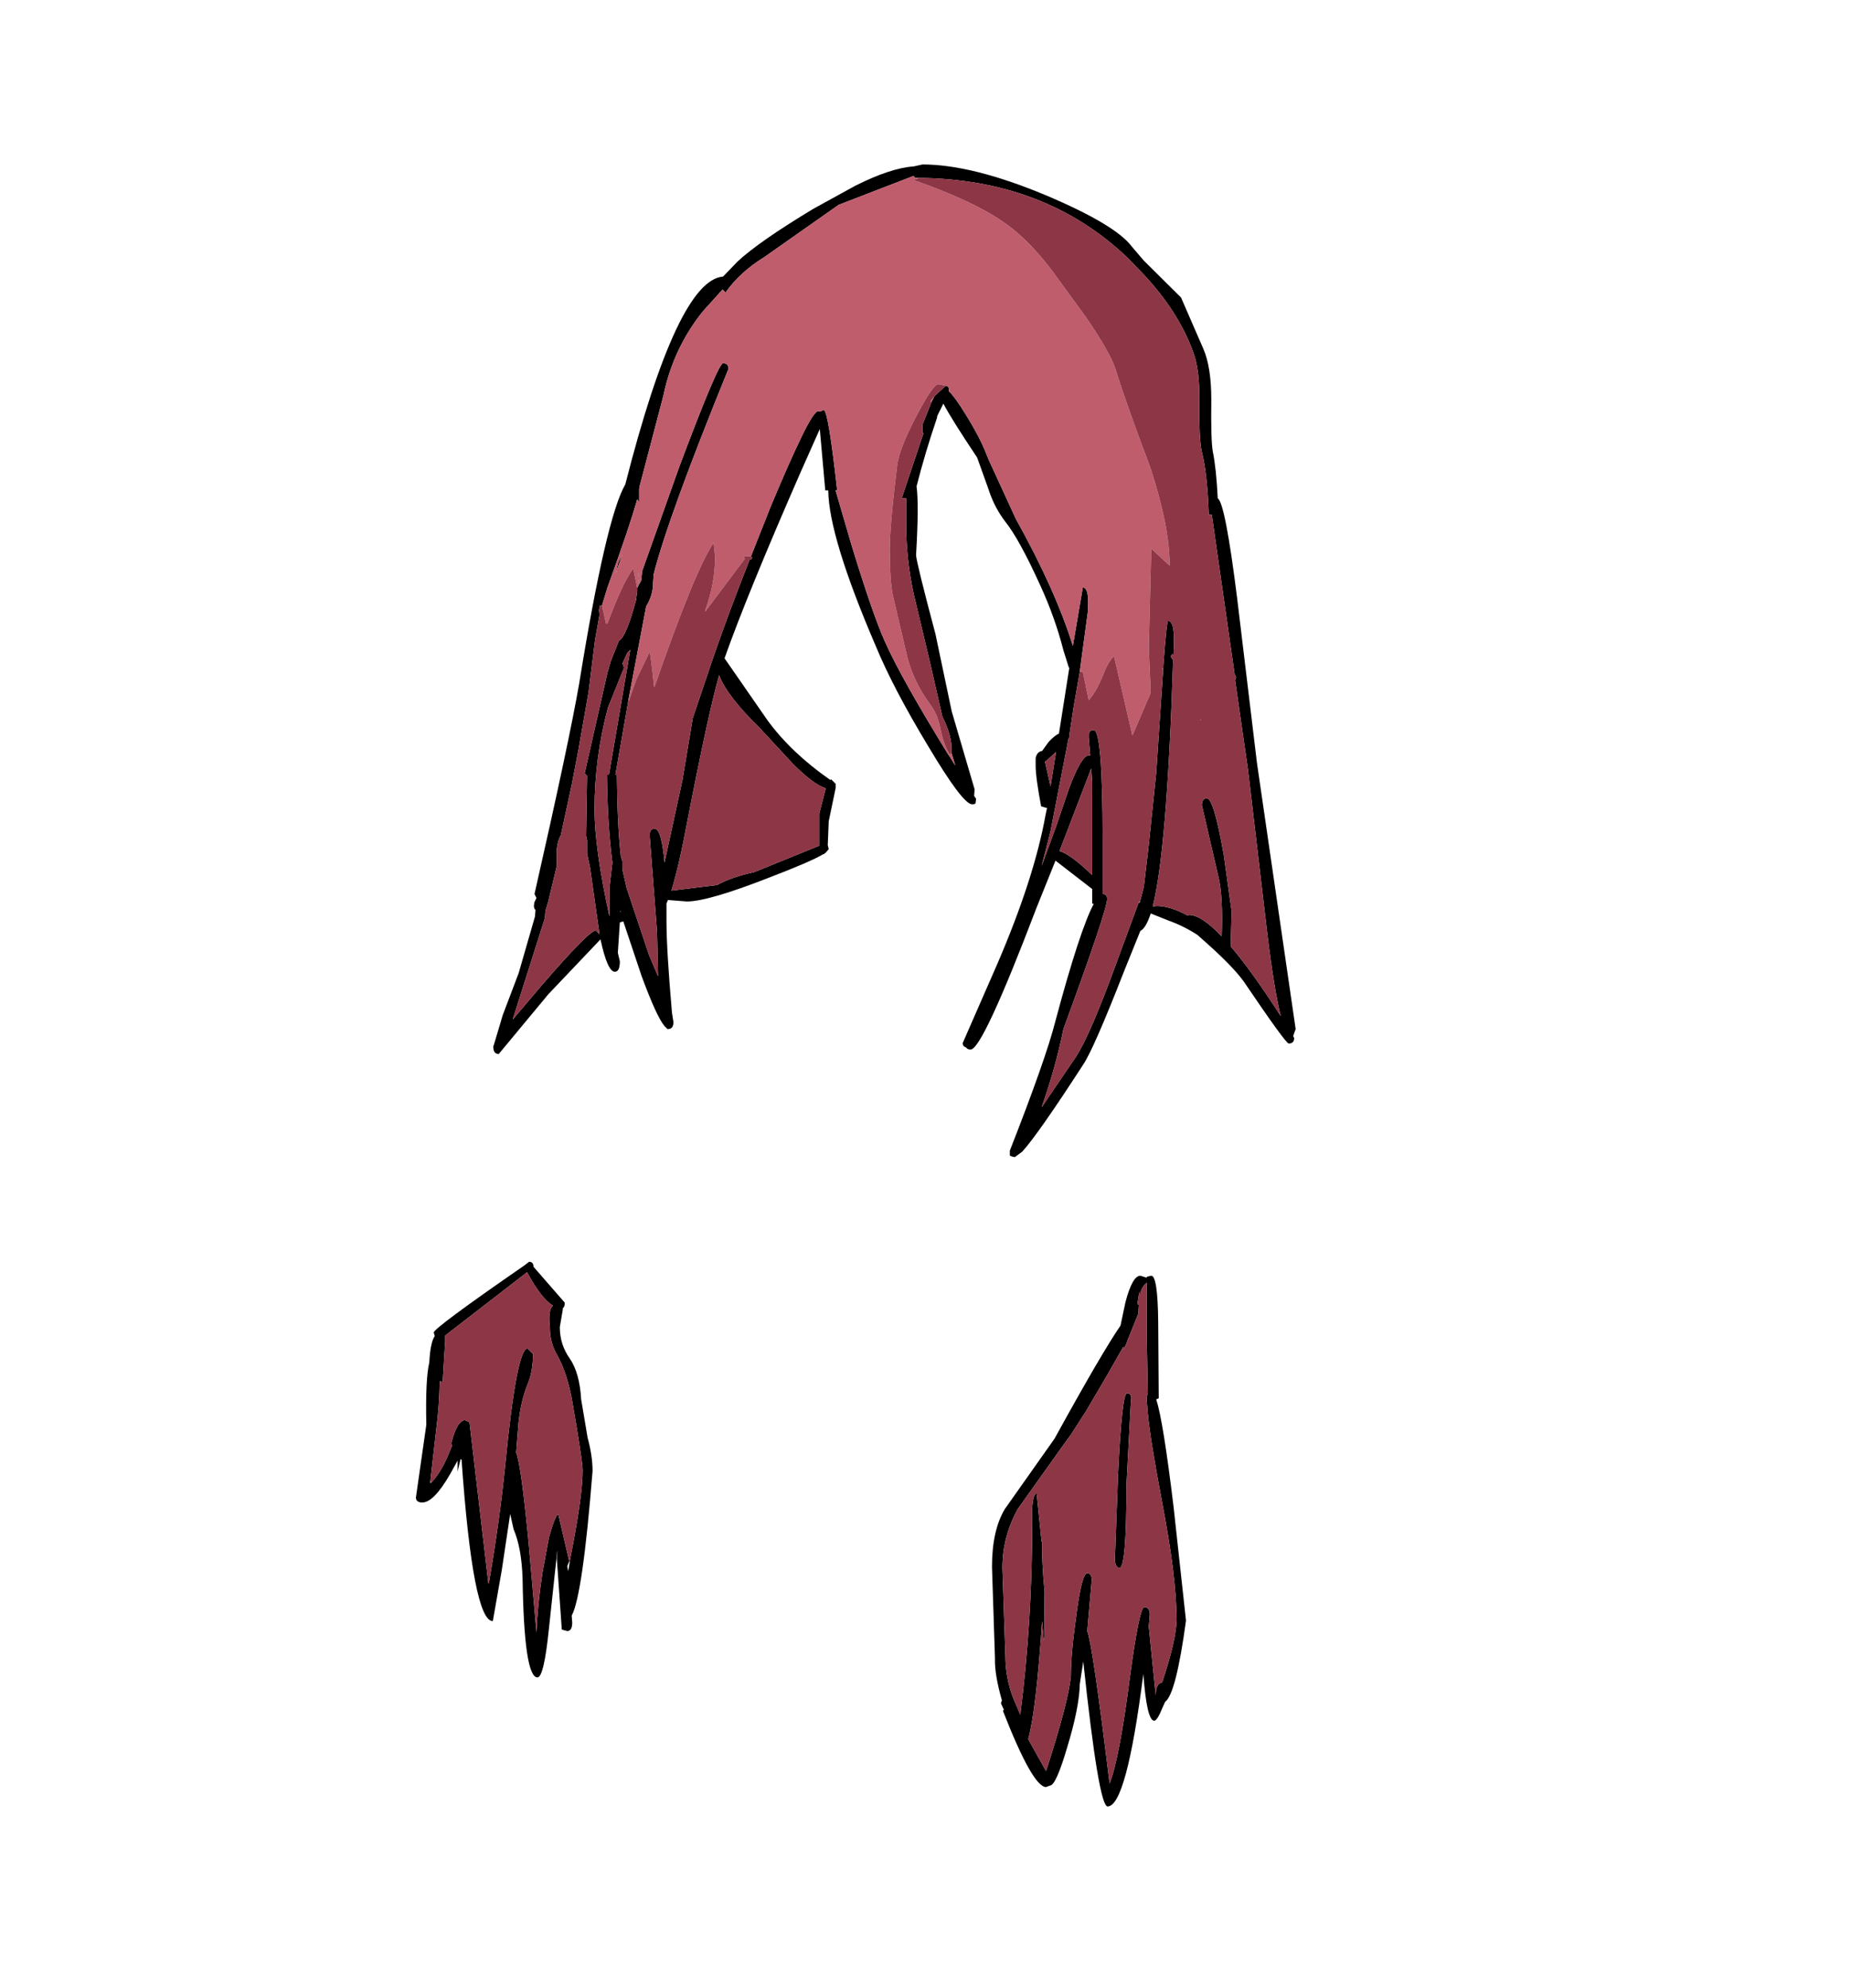 <?xml version="1.0" encoding="UTF-8"?>
<svg xmlns="http://www.w3.org/2000/svg" xmlns:xlink="http://www.w3.org/1999/xlink" width="296px" height="318px" viewBox="0 0 296 318" version="1.1">
<g id="surface1">
<path style=" stroke:none;fill-rule:evenodd;fill:rgb(0%,0%,0%);fill-opacity:1;" d="M 167.371 31.25 C 174.781 34.387 179.359 37.121 181.105 39.461 L 183.012 41.691 L 188.965 47.594 L 192.539 55.805 C 193.387 57.77 193.809 60.48 193.809 63.934 C 193.754 68.293 193.836 71.055 194.047 72.227 C 194.418 74.031 194.68 76.531 194.84 79.719 C 195.633 80.199 196.668 85.512 197.938 95.664 L 201.113 122.051 L 207.305 164.621 L 206.906 165.734 L 207.066 166.055 C 207.066 166.641 206.773 166.934 206.191 166.934 C 205.875 166.934 203.469 163.609 198.969 156.969 C 197.805 155.371 195.82 153.328 193.016 150.828 L 191.586 149.555 C 190.102 148.598 188.543 147.824 186.902 147.242 L 184.121 146.125 C 183.594 147.719 183.039 148.648 182.457 148.914 L 179.914 155.215 C 176.633 163.609 174.438 168.633 173.324 170.281 C 168.508 177.723 165.254 182.371 163.559 184.23 L 162.371 185.109 L 161.973 185.027 L 161.574 184.867 L 161.574 184.07 C 165.387 174.348 167.793 167.516 168.801 163.582 C 171.445 153.699 173.512 147.375 174.992 144.609 L 174.754 144.531 L 174.754 142.219 L 168.879 137.676 L 165.863 145.168 C 160.094 160.316 156.574 167.891 155.305 167.891 C 154.934 167.891 154.695 167.781 154.59 167.57 C 154.219 167.465 154.035 167.223 154.035 166.852 L 159.512 154.336 C 163.48 145.141 166.074 137.145 167.293 130.34 L 167.531 129.227 L 167.371 129.227 L 166.578 128.984 C 165.996 125.902 165.703 123.723 165.703 122.449 L 165.703 121.254 C 165.863 120.562 166.207 120.191 166.734 120.137 L 167.77 118.703 C 168.402 118.012 168.961 117.559 169.434 117.348 L 171.102 106.742 L 171.023 106.824 L 170.148 104.035 C 169.25 100.527 168.008 97.043 166.418 93.59 C 164.195 88.699 162.344 85.324 160.859 83.465 C 159.75 82.031 158.875 80.383 158.242 78.523 L 158.082 78.047 L 156.336 73.184 C 153.637 69.145 151.836 66.273 150.938 64.574 L 149.984 66.484 L 149.906 66.883 C 148.637 70.605 147.551 74.246 146.648 77.805 C 146.914 79.719 146.887 83.387 146.57 88.809 C 146.625 89.656 147.656 93.855 149.668 101.402 L 152.285 113.84 L 155.938 126.273 L 155.859 127.312 L 156.176 127.789 L 156.098 128.426 C 156.098 128.586 155.914 128.668 155.543 128.668 C 154.535 128.668 152.156 125.504 148.398 119.18 C 144.746 113.121 141.992 107.859 140.141 103.395 C 135.113 91.703 132.57 83.387 132.52 78.445 L 132.043 78.445 L 131.168 68.637 L 128.152 75.414 C 122.383 88.594 118.309 98.559 115.926 105.309 L 122.832 115.273 C 125.375 118.727 128.707 121.891 132.836 124.762 L 132.996 124.68 L 133.711 125.398 L 133.711 126.035 L 132.598 131.379 L 132.441 135.203 L 132.598 135.84 L 132.121 136.398 L 131.805 136.641 L 131.727 136.641 C 130.402 137.438 127.516 138.684 123.07 140.387 C 116.562 142.938 112.168 144.211 109.895 144.211 L 106.875 143.973 L 106.637 144.531 L 106.637 147.32 C 106.637 150.402 106.93 155.293 107.512 161.988 L 107.75 163.504 C 107.75 164.25 107.457 164.621 106.875 164.621 L 106.797 164.621 L 106.32 164.141 C 105.473 163.133 104.258 160.477 102.668 156.172 L 99.73 147.402 L 99.176 147.559 L 98.855 152.422 L 99.176 153.777 C 99.176 154.895 98.91 155.453 98.383 155.453 C 97.586 155.453 96.82 153.727 96.078 150.27 L 87.742 159.039 L 80.199 168.129 L 79.805 168.605 C 79.223 168.605 78.93 168.234 78.93 167.488 L 78.93 167.332 L 79.012 167.172 L 80.438 162.387 L 82.98 155.691 L 85.598 146.605 L 85.68 145.566 C 85.414 145.355 85.359 144.93 85.52 144.293 L 85.836 143.652 L 85.52 143.016 C 89.227 126.699 91.605 115.488 92.664 109.375 C 95.523 91.676 97.984 81.047 100.047 77.488 C 105.605 55.695 110.82 44.617 115.688 44.246 L 117.992 41.852 C 120.266 39.727 124.316 36.91 130.137 33.402 L 136.805 29.734 C 140.617 27.82 143.738 26.785 146.176 26.625 L 147.602 26.309 C 152.895 26.309 159.484 27.953 167.371 31.25 M 146.887 28.461 L 146.414 28.461 L 146.176 28.141 L 134.188 32.766 L 122.277 41.137 C 119.684 42.73 117.621 44.617 116.086 46.797 L 115.609 46.316 L 112.512 49.746 C 109.336 53.676 107.219 58.168 106.16 63.219 L 102.984 75.336 L 102.352 77.727 L 102.27 78.203 L 102.27 80.355 L 101.953 79.879 C 101.16 82.75 99.57 87.453 97.191 93.988 L 96.316 96.859 L 96 96.859 L 95.84 97.578 L 95.922 98.375 L 95.207 102.359 L 94.172 110.73 L 92.586 119.738 L 91.473 125.559 L 89.727 133.609 C 89.41 134.141 89.199 134.859 89.094 135.762 L 89.094 138.473 L 87.664 144.453 L 87.266 145.727 L 87.188 146.844 L 82.027 163.105 L 86.551 157.766 C 91.688 151.812 94.625 148.836 95.363 148.836 L 95.922 149.473 L 94.41 138.793 L 93.934 136.559 L 93.934 134.406 L 93.777 133.688 L 93.934 124.121 L 93.539 123.723 L 97.191 107.621 L 97.746 105.707 L 99.016 102.52 C 99.809 102.094 100.734 99.887 101.793 95.902 L 101.793 95.742 L 101.953 94.625 L 101.953 94.07 L 102.191 93.59 L 102.113 93.352 L 102.191 92.555 L 102.191 93.59 L 102.59 92.871 L 102.746 91.359 L 108.703 74.617 C 112.828 63.617 115.16 58.117 115.688 58.117 C 116.27 58.117 116.562 58.406 116.562 58.992 C 110.105 74.828 106.109 85.805 104.574 91.918 L 104.492 93.273 C 104.492 94.547 104.125 95.797 103.383 97.02 L 100.523 112.086 L 100.523 112.164 L 98.461 123.965 L 98.699 123.965 C 98.75 129.438 98.965 133.77 99.332 136.957 L 99.57 137.754 L 99.57 139.031 L 100.285 142.141 L 103.859 152.82 L 105.289 156.172 L 105.129 149.074 L 103.938 133.609 C 103.938 132.918 104.203 132.574 104.73 132.574 C 105.473 132.574 106.004 134.379 106.32 137.992 L 109.18 124.84 L 110.844 114.875 L 114.18 104.988 C 115.875 100.102 117.805 94.918 119.977 89.445 L 120.215 89.445 L 120.371 89.207 L 120.133 89.047 L 123.391 80.836 C 125.348 76.16 126.934 72.57 128.152 70.074 C 129.527 67.203 130.453 65.77 130.93 65.77 L 131.328 65.848 C 131.434 65.688 131.594 65.609 131.805 65.609 C 132.281 65.609 132.996 69.887 133.949 78.445 L 133.711 78.445 L 133.711 78.523 L 136.25 87.211 C 138.473 94.492 140.246 99.621 141.57 102.598 C 143.316 106.531 146.73 112.617 151.812 120.855 L 151.891 120.934 L 152.844 122.449 L 152.285 120.613 L 152.207 120.215 C 152.367 118.727 151.891 116.867 150.777 114.637 L 148.793 105.945 L 146.176 94.945 C 145.379 91.227 144.984 87.531 144.984 83.863 L 144.984 79.719 L 144.27 79.719 L 147.762 69.277 L 147.602 69.195 L 147.602 67.922 L 149.031 64.332 L 149.508 63.375 L 151.336 61.703 C 151.758 61.809 151.918 62.102 151.812 62.578 C 152.445 63.164 153.32 64.359 154.43 66.168 C 156.02 68.719 157.156 70.898 157.844 72.703 L 158.242 73.66 L 162.527 82.988 C 166.762 90.586 169.805 97.363 171.66 103.316 L 173.246 93.988 C 173.988 93.988 174.25 95.316 174.039 97.977 L 172.77 107.383 L 172.77 107.461 L 171.816 112.883 L 171.102 117.586 L 171.102 117.906 L 170.945 118.223 L 168.086 132.973 L 166.656 138.551 L 168.961 132.254 L 171.023 126.195 C 172.348 122.633 173.406 120.855 174.199 120.855 L 174.438 120.855 L 174.199 117.984 L 174.199 117.426 C 174.305 117 174.57 116.789 174.992 116.789 C 175.945 116.789 176.422 122.66 176.422 134.406 L 176.422 143.016 C 176.898 143.016 177.137 143.281 177.137 143.812 C 177.137 144.984 174.809 151.918 170.148 164.621 C 169.305 168.766 168.141 172.938 166.656 177.137 L 172.133 169.086 C 173.668 166.746 175.867 161.645 178.723 153.777 L 182.219 144.293 L 182.297 144.453 L 182.375 144.293 L 183.012 141.898 L 183.727 135.84 L 184.996 123.645 L 186.027 108.258 L 186.105 107.223 L 186.105 106.902 C 186.477 101.855 186.742 99.332 186.902 99.332 C 187.695 99.332 187.984 100.977 187.773 104.273 L 187.773 104.91 L 187.617 104.59 L 187.297 104.988 L 187.695 105.629 C 187.059 125.77 185.977 138.898 184.441 145.008 L 185.074 144.93 C 186.504 144.93 188.145 145.434 189.996 146.445 L 190.234 146.363 C 191.559 146.363 193.305 147.508 195.477 149.793 C 195.633 145.434 195.449 142.219 194.918 140.145 L 192.301 128.828 C 192.301 128.082 192.566 127.711 193.094 127.711 C 193.836 127.711 194.734 130.715 195.793 136.719 L 197.062 145.805 L 196.906 151.387 C 199.18 154.043 201.852 157.766 204.922 162.547 C 204.234 159.836 203.52 155.48 202.781 149.473 L 199.684 123.168 L 197.617 108.816 L 197.777 108.34 L 197.539 107.859 L 193.887 82.352 L 193.41 82.352 C 193.254 77.992 192.883 74.645 192.301 72.305 C 191.98 70.922 191.852 68.293 191.902 64.414 C 191.957 60.957 191.637 58.301 190.949 56.441 C 189.414 52.137 186.77 47.965 183.012 43.926 L 180.469 41.293 C 171.633 32.844 160.438 28.566 146.887 28.461 M 167.293 121.812 L 167.211 121.812 L 167.211 121.891 L 168.086 125.797 L 168.961 120.297 L 167.293 121.812 M 107.59 142.457 L 114.734 141.582 C 116.113 140.785 118.098 140.094 120.691 139.508 L 131.09 135.285 L 131.09 130.102 L 132.121 126.117 C 130.797 125.691 129.051 124.387 126.883 122.211 L 121.641 116.551 C 118.098 113.094 115.898 110.25 115.055 108.02 C 113.887 112.164 112.246 119.684 110.129 130.582 C 109.125 135.949 108.227 139.906 107.43 142.457 L 107.59 142.457 M 174.598 122.926 L 169.516 136.16 C 170.625 136.426 172.371 137.703 174.754 139.988 L 174.754 125.16 L 174.598 122.926 M 182.375 207.27 L 182.297 206.633 L 181.98 208.625 L 182.219 208.703 L 182.137 210.141 L 180.391 214.445 L 180.234 214.922 L 179.758 215.879 L 179.758 215.402 L 177.215 219.867 L 173.801 225.684 L 171.34 229.512 L 170.23 231.027 L 162.848 241.391 C 161.207 244.367 160.387 247.5 160.387 250.797 L 160.859 264.828 C 160.859 267.695 161.469 270.406 162.688 272.957 L 163.242 274.312 C 164.512 264.375 165.148 254.172 165.148 243.703 L 165.148 241.23 C 165.254 239.688 165.492 238.918 165.863 238.918 L 166.656 246.652 L 166.734 246.57 C 166.684 248.539 166.816 251.25 167.133 254.703 L 167.055 262.438 L 166.973 262.035 L 166.734 259.328 C 166.102 268.895 165.359 275.191 164.512 278.219 L 167.371 283.32 C 169.754 275.934 171.074 270.887 171.34 268.176 C 171.34 265.73 171.633 262.461 172.215 258.371 C 172.797 253.906 173.379 251.672 173.961 251.672 C 174.438 251.672 174.676 252.047 174.676 252.789 L 173.961 260.922 C 174.543 262.41 175.734 270.539 177.535 285.316 C 178.59 282.605 179.676 276.918 180.789 268.254 C 181.793 260.816 182.562 257.094 183.09 257.094 C 183.672 257.094 183.965 257.492 183.965 258.289 L 183.805 260.203 L 184.918 271.203 C 184.918 269.93 185.262 269.238 185.949 269.133 C 187.484 264.457 188.25 261.105 188.25 259.086 C 188.25 254.57 187.457 248.191 185.871 239.953 C 184.652 233.523 183.91 228.902 183.645 226.082 L 183.488 224.09 L 183.488 223.375 L 183.645 222.977 L 183.488 214.285 L 183.488 205.199 C 182.906 205.621 182.535 206.312 182.375 207.27 M 184.203 204.082 C 184.891 204.082 185.262 206.551 185.312 211.496 L 185.395 223.375 L 185.395 223.691 L 184.996 223.852 C 185.738 226.137 186.664 231.875 187.773 241.07 L 189.758 259.246 C 188.699 267.059 187.59 271.391 186.426 272.242 L 186.027 273.117 C 185.445 274.555 184.996 275.27 184.68 275.27 C 183.883 275.27 183.301 272.773 182.934 267.777 C 181.133 281.914 179.227 288.98 177.215 288.98 C 176.262 288.98 174.965 281.25 173.324 265.785 L 172.77 269.371 C 172.719 271.871 172.055 275.219 170.785 279.414 C 169.566 283.562 168.641 285.633 168.008 285.633 L 167.371 285.875 C 165.941 285.875 163.641 281.809 160.465 273.676 L 160.625 273.516 L 160.148 272.48 L 160.305 272.004 C 159.512 269.238 159.141 267.008 159.195 265.305 L 158.719 250.637 C 158.719 246.758 159.406 243.676 160.781 241.391 L 168.723 230.148 C 173.75 221.008 177.27 214.977 179.281 212.055 L 180.074 208.305 C 180.816 205.488 181.609 204.082 182.457 204.082 L 183.488 204.398 L 183.488 204.242 L 184.203 204.082 M 180.945 224.09 L 180.234 237.562 C 180.234 246.387 179.863 250.797 179.121 250.797 C 178.75 250.797 178.512 250.477 178.406 249.84 L 178.406 248.883 L 178.883 235.891 C 179.305 227.227 179.781 222.895 180.312 222.895 C 180.895 222.895 181.105 223.293 180.945 224.09 M 98.938 89.922 L 99.57 88.727 L 98.461 91.836 L 98.938 89.922 M 102.191 91.598 L 102.191 92.395 L 102.113 91.918 L 102.191 91.598 M 100.367 104.434 L 99.57 106.188 C 99.73 106.344 99.809 106.586 99.809 106.902 L 97.27 113.203 C 95.84 118.57 95.125 123.988 95.125 129.465 C 95.125 133.609 95.922 139.324 97.508 146.605 L 97.508 142.059 L 97.984 137.992 C 97.453 133.902 97.164 129.227 97.109 123.965 L 97.43 123.965 L 100.844 103.953 L 100.367 104.434 M 99.254 145.648 L 99.254 145.887 L 99.332 145.887 L 99.254 145.648 M 90.047 209.262 L 90.047 209.504 L 89.57 212.293 C 89.57 214.152 90.098 215.828 91.156 217.316 C 92.215 218.855 92.824 221.035 92.984 223.852 L 94.016 229.988 C 94.543 231.902 94.809 233.684 94.809 235.332 C 93.75 248.617 92.637 256.324 91.473 258.449 L 91.555 259.566 C 91.555 260.469 91.289 260.922 90.758 260.922 L 89.887 260.684 L 89.094 249.363 L 89.172 248.406 L 89.172 248.008 L 87.82 260.602 C 87.293 265.758 86.684 268.336 85.996 268.336 C 84.566 268.336 83.773 263.074 83.613 252.551 C 83.508 249.254 83.031 246.625 82.184 244.66 L 81.629 242.188 L 80.281 251.195 L 78.852 259.328 C 76.734 259.328 75.066 250.719 73.848 233.496 L 73.691 233.418 L 73.215 235.41 L 73.215 233.656 L 72.023 235.809 C 70.277 238.84 68.793 240.352 67.578 240.352 C 66.891 240.352 66.547 240.086 66.547 239.555 L 68.211 227.918 C 68.105 223.027 68.266 219.707 68.688 217.953 C 68.793 215.828 69.086 214.418 69.562 213.727 L 69.402 213.168 C 69.402 212.691 74.246 209.105 83.934 202.406 L 84.648 201.848 C 85.121 201.848 85.359 202.113 85.359 202.645 L 90.363 208.387 C 90.363 208.863 90.258 209.156 90.047 209.262 M 69.008 237.164 C 70.172 235.941 71.176 234.215 72.023 231.984 L 72.34 231.266 L 72.184 230.945 C 72.816 228.449 73.559 227.199 74.406 227.199 L 75.121 227.52 L 78.137 253.27 L 78.215 253.27 C 79.379 246.52 80.254 240.219 80.836 234.375 C 82.055 221.938 83.242 215.719 84.41 215.719 L 85.281 216.598 C 85.281 218.457 84.992 220.078 84.41 221.461 C 83.719 223.16 83.242 225.152 82.98 227.438 L 82.582 232.383 C 83.113 233.656 83.773 238.414 84.566 246.652 L 85.836 261.16 C 85.941 258.289 86.262 255.102 86.789 251.594 L 87.82 246.012 C 88.512 243.516 89.012 242.266 89.332 242.266 L 91.078 249.762 L 90.758 250.559 L 90.918 251.355 L 91.156 249.84 L 91.156 249.762 L 91.555 247.688 C 92.664 241.895 93.219 237.75 93.219 235.25 C 93.219 234.188 92.637 230.336 91.473 223.691 C 90.945 220.93 90.176 218.645 89.172 216.836 C 88.379 215.508 87.98 214.02 87.98 212.371 C 87.77 210.512 87.93 209.344 88.457 208.863 C 87.188 208.066 85.812 206.285 84.328 203.523 L 71.23 213.648 L 71.23 214.523 L 70.832 221.062 L 70.355 220.98 C 70.305 223.691 70.117 226.242 69.801 228.633 L 68.848 237.004 L 68.848 237.246 L 69.008 237.164 "/>
<path style=" stroke:none;fill-rule:evenodd;fill:rgb(74.902%,36.471%,42.353%);fill-opacity:1;" d="M 146.887 28.461 L 146.809 28.621 C 146.492 28.621 146.332 28.699 146.332 28.859 C 152.684 31.09 157.473 33.348 160.703 35.633 C 163.242 37.387 165.785 39.938 168.324 43.289 L 173.723 50.703 C 176.316 54.477 177.902 57.266 178.484 59.07 C 179.543 62.527 181.398 67.762 184.043 74.777 C 186.105 81.047 187.141 86.281 187.141 90.48 L 184.203 87.77 L 184.043 94.309 L 183.805 103.555 L 184.121 110.809 L 181.184 117.664 L 178.246 104.988 C 177.664 105.469 177.082 106.453 176.5 107.941 C 175.812 109.695 175.047 111.051 174.199 112.004 L 173.246 107.461 L 172.77 107.461 L 172.77 107.383 L 174.039 97.977 C 174.25 95.316 173.988 93.988 173.246 93.988 L 171.66 103.316 C 169.805 97.363 166.762 90.586 162.527 82.988 L 158.242 73.66 L 157.844 72.703 C 157.156 70.898 156.02 68.719 154.43 66.168 C 153.32 64.359 152.445 63.164 151.812 62.578 C 151.918 62.102 151.758 61.809 151.336 61.703 L 150.145 61.465 C 149.562 61.465 148.371 63.191 146.57 66.645 C 144.77 70.102 143.766 72.676 143.555 74.379 C 142.762 80.809 142.363 85.301 142.363 87.852 C 142.363 91.145 142.523 93.59 142.84 95.184 L 144.984 104.352 C 145.617 107.277 146.887 110.039 148.793 112.645 C 149.641 113.707 150.223 115.141 150.539 116.949 C 150.91 118.648 151.414 119.926 152.051 120.773 L 152.129 120.613 L 152.207 120.215 L 152.285 120.613 L 152.844 122.449 L 151.891 120.934 L 151.812 120.855 C 146.73 112.617 143.316 106.531 141.57 102.598 C 140.246 99.621 138.473 94.492 136.25 87.211 L 133.711 78.523 L 133.949 78.445 C 132.996 69.887 132.281 65.609 131.805 65.609 C 131.594 65.609 131.434 65.688 131.328 65.848 L 130.93 65.77 C 130.453 65.77 129.527 67.203 128.152 70.074 C 126.934 72.57 125.348 76.16 123.391 80.836 L 120.133 89.047 L 119.418 88.965 L 119.023 88.965 L 119.023 89.207 L 119.18 89.367 L 112.91 97.734 L 112.828 97.816 L 112.828 97.656 C 113.887 94.785 114.418 91.918 114.418 89.047 L 114.18 86.812 C 112.168 89.789 109.02 97.469 104.73 109.852 L 104.652 109.852 C 104.281 106.344 104.043 104.484 103.938 104.273 L 101.793 108.738 L 100.605 112.164 L 100.523 112.246 L 100.523 112.086 L 103.383 97.02 C 104.125 95.797 104.492 94.547 104.492 93.273 L 104.574 91.918 C 106.109 85.805 110.105 74.828 116.562 58.992 C 116.562 58.406 116.27 58.117 115.688 58.117 C 115.16 58.117 112.828 63.617 108.703 74.617 L 102.746 91.359 L 102.59 92.871 L 102.191 93.59 L 102.191 92.555 L 102.113 93.352 L 102.191 93.59 L 101.953 94.07 L 101.32 90.961 C 100.262 92.289 98.883 95.211 97.191 99.73 L 96.953 99.73 L 96.316 96.859 L 97.191 93.988 C 99.57 87.453 101.16 82.75 101.953 79.879 L 102.27 80.355 L 102.27 78.203 L 102.352 77.727 L 102.984 75.336 L 106.16 63.219 C 107.219 58.168 109.336 53.676 112.512 49.746 L 115.609 46.316 L 116.086 46.797 C 117.621 44.617 119.684 42.73 122.277 41.137 L 134.188 32.766 L 146.176 28.141 L 146.414 28.461 L 146.887 28.461 M 186.105 107.145 L 185.949 106.984 L 186.105 106.902 L 186.105 107.145 M 197.617 108.816 L 197.539 108.816 L 197.617 108.816 M 149.031 64.332 L 148.875 64.176 L 149.508 63.375 L 149.031 64.332 M 192.141 115.273 L 192.062 115.195 L 192.062 115.113 L 192.141 115.113 L 192.141 115.273 M 98.938 89.922 L 98.461 91.836 L 99.57 88.727 L 98.938 89.922 M 102.191 91.598 L 102.113 91.918 L 102.191 92.395 L 102.191 91.598 M 100.844 92.395 L 100.844 92.316 L 100.844 92.395 M 101.793 95.742 L 101.793 95.902 L 101.715 95.824 L 101.793 95.742 M 103.938 105.547 L 103.938 105.469 L 103.938 105.547 "/>
<path style=" stroke:none;fill-rule:evenodd;fill:rgb(55.294%,21.176%,27.451%);fill-opacity:1;" d="M 172.77 107.461 L 173.246 107.461 L 174.199 112.004 C 175.047 111.051 175.812 109.695 176.5 107.941 C 177.082 106.453 177.664 105.469 178.246 104.988 L 181.184 117.664 L 184.121 110.809 L 183.805 103.555 L 184.043 94.309 L 184.203 87.77 L 187.141 90.48 C 187.141 86.281 186.105 81.047 184.043 74.777 C 181.398 67.762 179.543 62.527 178.484 59.07 C 177.902 57.266 176.316 54.477 173.723 50.703 L 168.324 43.289 C 165.785 39.938 163.242 37.387 160.703 35.633 C 157.473 33.348 152.684 31.09 146.332 28.859 C 146.332 28.699 146.492 28.621 146.809 28.621 L 146.887 28.461 C 160.438 28.566 171.633 32.844 180.469 41.293 L 183.012 43.926 C 186.77 47.965 189.414 52.137 190.949 56.441 C 191.637 58.301 191.957 60.957 191.902 64.414 C 191.852 68.293 191.98 70.922 192.301 72.305 C 192.883 74.645 193.254 77.992 193.41 82.352 L 193.887 82.352 L 197.539 107.859 L 197.777 108.34 L 197.617 108.816 L 199.684 123.168 L 202.781 149.473 C 203.52 155.48 204.234 159.836 204.922 162.547 C 201.852 157.766 199.18 154.043 196.906 151.387 L 197.062 145.805 L 195.793 136.719 C 194.734 130.715 193.836 127.711 193.094 127.711 C 192.566 127.711 192.301 128.082 192.301 128.828 L 194.918 140.145 C 195.449 142.219 195.633 145.434 195.477 149.793 C 193.305 147.508 191.559 146.363 190.234 146.363 L 189.996 146.445 C 188.145 145.434 186.504 144.93 185.074 144.93 L 184.441 145.008 C 185.977 138.898 187.059 125.77 187.695 105.629 L 187.297 104.988 L 187.617 104.59 L 187.773 104.91 L 187.773 104.273 C 187.984 100.977 187.695 99.332 186.902 99.332 C 186.742 99.332 186.477 101.855 186.105 106.902 L 185.949 106.984 L 186.105 107.145 L 186.105 107.223 L 186.027 108.258 L 184.996 123.645 L 183.727 135.84 L 183.012 141.898 L 182.375 144.293 L 182.219 144.293 L 178.723 153.777 C 175.867 161.645 173.668 166.746 172.133 169.086 L 166.656 177.137 C 168.141 172.938 169.305 168.766 170.148 164.621 C 174.809 151.918 177.137 144.984 177.137 143.812 C 177.137 143.281 176.898 143.016 176.422 143.016 L 176.422 134.406 C 176.422 122.66 175.945 116.789 174.992 116.789 C 174.57 116.789 174.305 117 174.199 117.426 L 174.199 117.984 L 174.438 120.855 L 174.199 120.855 C 173.406 120.855 172.348 122.633 171.023 126.195 L 168.961 132.254 L 166.656 138.551 L 168.086 132.973 L 170.945 118.223 L 171.102 117.906 L 171.102 117.586 L 171.816 112.883 L 172.77 107.461 M 96.316 96.859 L 96.953 99.73 L 97.191 99.73 C 98.883 95.211 100.262 92.289 101.32 90.961 L 101.953 94.07 L 101.953 94.625 L 101.793 95.742 L 101.715 95.824 L 101.793 95.902 C 100.734 99.887 99.809 102.094 99.016 102.52 L 97.746 105.707 L 97.191 107.621 L 93.539 123.723 L 93.934 124.121 L 93.777 133.688 L 93.934 134.406 L 93.934 136.559 L 94.41 138.793 L 95.922 149.473 L 95.363 148.836 C 94.625 148.836 91.688 151.812 86.551 157.766 L 82.027 163.105 L 87.188 146.844 L 87.266 145.727 L 87.664 144.453 L 89.094 138.473 L 89.094 135.762 C 89.199 134.859 89.41 134.141 89.727 133.609 L 91.473 125.559 L 92.586 119.738 L 94.172 110.73 L 95.207 102.359 L 95.922 98.375 L 95.84 97.578 L 96 96.859 L 96.316 96.859 M 100.523 112.164 L 100.523 112.246 L 100.605 112.164 L 101.793 108.738 L 103.938 104.273 C 104.043 104.484 104.281 106.344 104.652 109.852 L 104.73 109.852 C 109.02 97.469 112.168 89.789 114.18 86.812 L 114.418 89.047 C 114.418 91.918 113.887 94.785 112.828 97.656 L 112.828 97.816 L 112.91 97.734 L 119.18 89.367 L 119.023 89.207 L 119.023 88.965 L 119.418 88.965 L 120.133 89.047 L 120.371 89.207 L 120.215 89.445 L 119.977 89.445 C 117.805 94.918 115.875 100.102 114.18 104.988 L 110.844 114.875 L 109.18 124.84 L 106.32 137.992 C 106.004 134.379 105.473 132.574 104.73 132.574 C 104.203 132.574 103.938 132.918 103.938 133.609 L 105.129 149.074 L 105.289 156.172 L 103.859 152.82 L 100.285 142.141 L 99.57 139.031 L 99.57 137.754 L 99.332 136.957 C 98.965 133.77 98.75 129.438 98.699 123.965 L 98.461 123.965 L 100.523 112.164 M 152.207 120.215 L 152.129 120.613 L 152.051 120.773 C 151.414 119.926 150.91 118.648 150.539 116.949 C 150.223 115.141 149.641 113.707 148.793 112.645 C 146.887 110.039 145.617 107.277 144.984 104.352 L 142.84 95.184 C 142.523 93.59 142.363 91.145 142.363 87.852 C 142.363 85.301 142.762 80.809 143.555 74.379 C 143.766 72.676 144.77 70.102 146.57 66.645 C 148.371 63.191 149.562 61.465 150.145 61.465 L 151.336 61.703 L 149.508 63.375 L 148.875 64.176 L 149.031 64.332 L 147.602 67.922 L 147.602 69.195 L 147.762 69.277 L 144.27 79.719 L 144.984 79.719 L 144.984 83.863 C 144.984 87.531 145.379 91.227 146.176 94.945 L 148.793 105.945 L 150.777 114.637 C 151.891 116.867 152.367 118.727 152.207 120.215 M 197.617 108.816 L 197.539 108.816 L 197.617 108.816 M 167.211 121.891 L 167.293 121.812 L 168.961 120.297 L 168.086 125.797 L 167.211 121.891 M 107.43 142.457 C 108.227 139.906 109.125 135.949 110.129 130.582 C 112.246 119.684 113.887 112.164 115.055 108.02 C 115.898 110.25 118.098 113.094 121.641 116.551 L 126.883 122.211 C 129.051 124.387 130.797 125.691 132.121 126.117 L 131.09 130.102 L 131.09 135.285 L 120.691 139.508 C 118.098 140.094 116.113 140.785 114.734 141.582 L 107.59 142.457 L 107.43 142.457 M 192.141 115.273 L 192.141 115.113 L 192.062 115.113 L 192.062 115.195 L 192.141 115.273 M 174.598 122.926 L 174.754 125.16 L 174.754 139.988 C 172.371 137.703 170.625 136.426 169.516 136.16 L 174.598 122.926 M 182.375 207.27 C 182.535 206.312 182.906 205.621 183.488 205.199 L 183.488 214.285 L 183.645 222.977 L 183.488 223.375 L 183.488 224.09 L 183.645 226.082 C 183.91 228.902 184.652 233.523 185.871 239.953 C 187.457 248.191 188.25 254.57 188.25 259.086 C 188.25 261.105 187.484 264.457 185.949 269.133 C 185.262 269.238 184.918 269.93 184.918 271.203 L 183.805 260.203 L 183.965 258.289 C 183.965 257.492 183.672 257.094 183.09 257.094 C 182.562 257.094 181.793 260.816 180.789 268.254 C 179.676 276.918 178.59 282.605 177.535 285.316 C 175.734 270.539 174.543 262.41 173.961 260.922 L 174.676 252.789 C 174.676 252.047 174.438 251.672 173.961 251.672 C 173.379 251.672 172.797 253.906 172.215 258.371 C 171.633 262.461 171.34 265.73 171.34 268.176 C 171.074 270.887 169.754 275.934 167.371 283.32 L 164.512 278.219 C 165.359 275.191 166.102 268.895 166.734 259.328 L 166.973 262.035 L 167.055 262.438 L 167.133 254.703 C 166.816 251.25 166.684 248.539 166.734 246.57 L 166.656 246.652 L 165.863 238.918 C 165.492 238.918 165.254 239.688 165.148 241.23 L 165.148 243.703 C 165.148 254.172 164.512 264.375 163.242 274.312 L 162.688 272.957 C 161.469 270.406 160.859 267.695 160.859 264.828 L 160.387 250.797 C 160.387 247.5 161.207 244.367 162.848 241.391 L 170.23 231.027 L 171.34 229.512 L 173.801 225.684 L 177.215 219.867 L 179.758 215.402 L 179.758 215.879 L 180.234 214.922 L 180.391 214.445 L 182.137 210.141 L 182.219 208.703 L 181.98 208.625 L 182.297 206.633 L 182.375 207.27 M 180.945 224.09 C 181.105 223.293 180.895 222.895 180.312 222.895 C 179.781 222.895 179.305 227.227 178.883 235.891 L 178.406 248.883 L 178.406 249.84 C 178.512 250.477 178.75 250.797 179.121 250.797 C 179.863 250.797 180.234 246.387 180.234 237.562 L 180.945 224.09 M 100.844 92.395 L 100.844 92.316 L 100.844 92.395 M 100.367 104.434 L 100.844 103.953 L 97.43 123.965 L 97.109 123.965 C 97.164 129.227 97.453 133.902 97.984 137.992 L 97.508 142.059 L 97.508 146.605 C 95.922 139.324 95.125 133.609 95.125 129.465 C 95.125 123.988 95.84 118.57 97.27 113.203 L 99.809 106.902 C 99.809 106.586 99.73 106.344 99.57 106.188 L 100.367 104.434 M 103.938 105.547 L 103.938 105.469 L 103.938 105.547 M 91.078 249.762 L 89.332 242.266 C 89.012 242.266 88.512 243.516 87.82 246.012 L 86.789 251.594 C 86.262 255.102 85.941 258.289 85.836 261.16 L 84.566 246.652 C 83.773 238.414 83.113 233.656 82.582 232.383 L 82.98 227.438 C 83.242 225.152 83.719 223.16 84.41 221.461 C 84.992 220.078 85.281 218.457 85.281 216.598 L 84.41 215.719 C 83.242 215.719 82.055 221.938 80.836 234.375 C 80.254 240.219 79.379 246.52 78.215 253.27 L 78.137 253.27 L 75.121 227.52 L 74.406 227.199 C 73.559 227.199 72.816 228.449 72.184 230.945 L 72.34 231.266 L 72.023 231.984 C 71.176 234.215 70.172 235.941 69.008 237.164 L 68.848 237.004 L 69.801 228.633 C 70.117 226.242 70.305 223.691 70.355 220.98 L 70.832 221.062 L 71.23 214.523 L 71.23 213.648 L 84.328 203.523 C 85.812 206.285 87.188 208.066 88.457 208.863 C 87.93 209.344 87.77 210.512 87.98 212.371 C 87.98 214.02 88.379 215.508 89.172 216.836 C 90.176 218.645 90.945 220.93 91.473 223.691 C 92.637 230.336 93.219 234.188 93.219 235.25 C 93.219 237.75 92.664 241.895 91.555 247.688 L 91.156 249.762 L 91.156 249.84 L 91.078 249.762 "/>
</g>
</svg>
